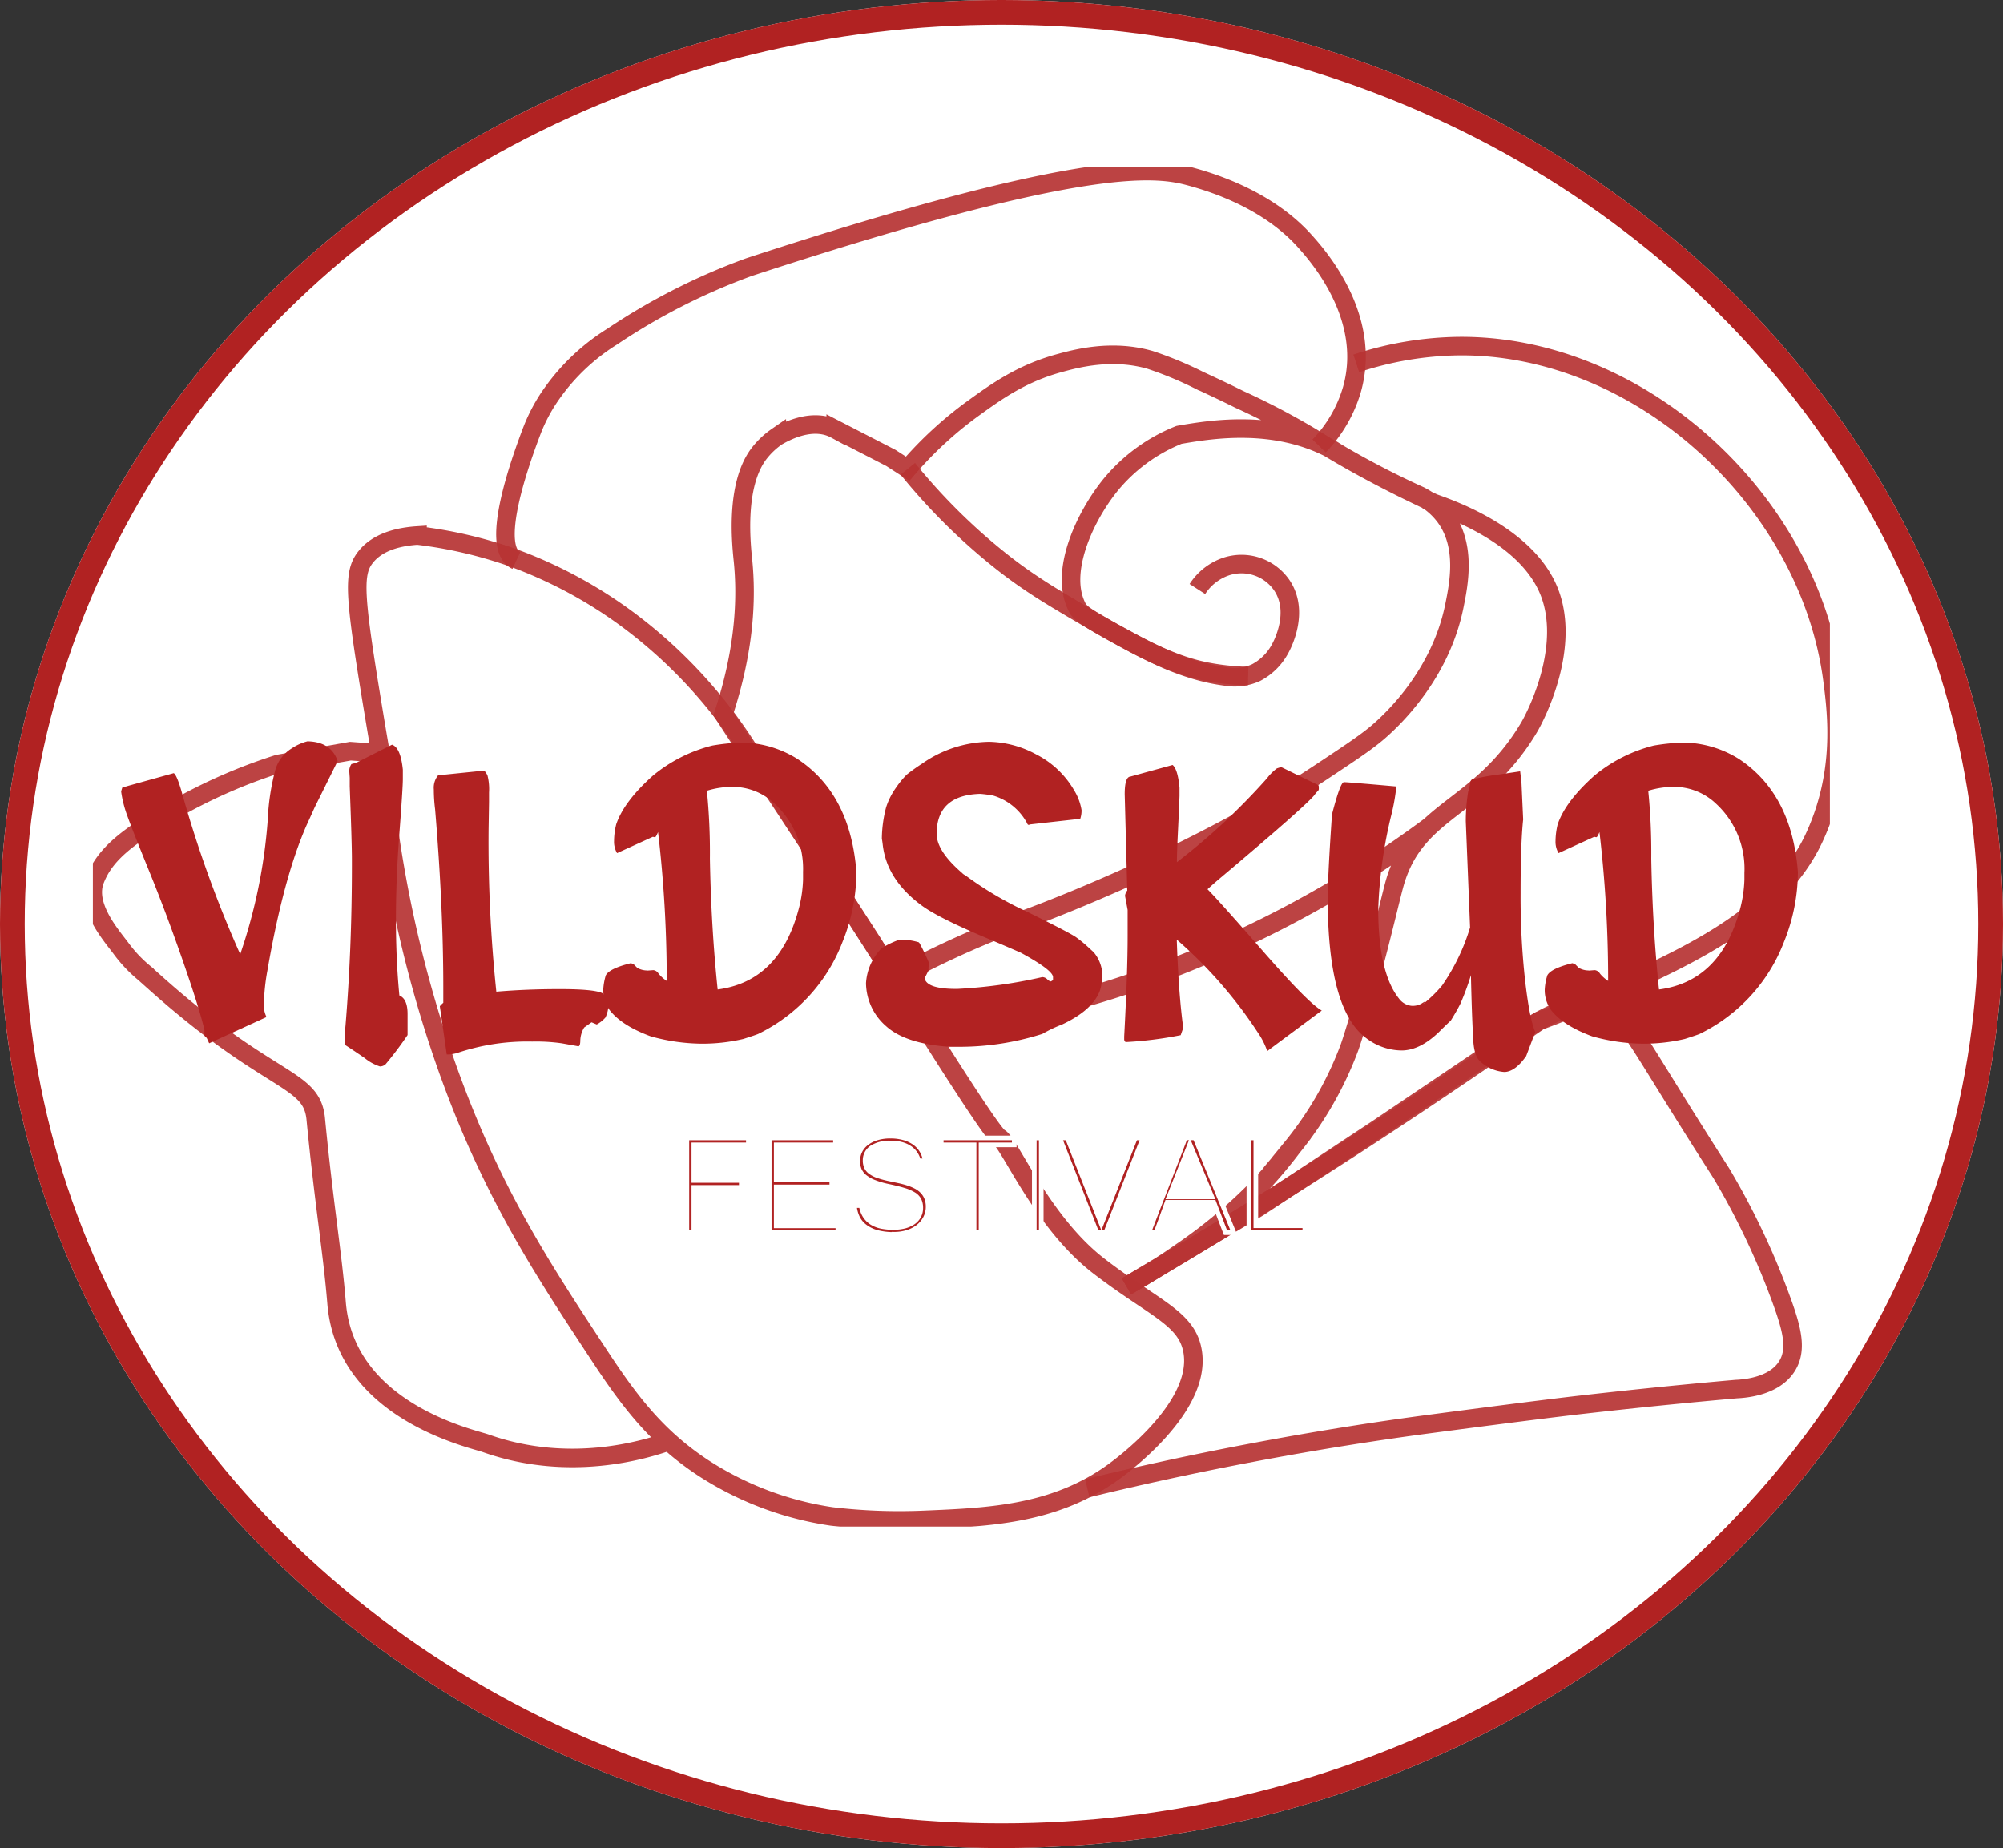 <svg xmlns="http://www.w3.org/2000/svg" xmlns:xlink="http://www.w3.org/1999/xlink" width="324" height="299" viewBox="0 0 324 299">
  <rect x="0" y="0" width="324" height="299" fill="#333333" stroke="none"/>
  <defs>
    <clipPath id="clip-path">
      <rect id="Rectangle_40" data-name="Rectangle 40" width="281" height="220" transform="translate(-0.076 -0.491)" fill="#fff"/>
    </clipPath>
  </defs>
  <g id="Group_63" data-name="Group 63" transform="translate(-1629 -1803)">
    <g id="Ellipse_53" data-name="Ellipse 53" transform="translate(1629 1803)" fill="#fff" stroke="#b12222" stroke-width="4">
      <ellipse cx="162" cy="149.5" rx="162" ry="149.5" stroke="none"/>
      <ellipse cx="162" cy="149.5" rx="160" ry="147.5" fill="none"/>
    </g>
    <g id="hero_logo_2" transform="translate(1644.076 1830.491)" clip-path="url(#clip-path)">
      <g id="Group_23" data-name="Group 23" transform="translate(-0.07 0.194)" opacity="0.92">
        <path id="Path_521" data-name="Path 521" d="M93.8,271.705c-3.958,1.409-16.191,5.207-29.8.382-2.258-.8-22.687-5.167-24.123-22.715-.662-8.113-2.027-15.939-3.368-29.769-.654-6.728-7.182-5.406-25.3-21.433-1.013-.9-1.851-1.648-2.4-2.141a22.128,22.128,0,0,1-3.774-3.981c-1.588-2.141-5.865-6.911-4.229-11.122,1.62-4.172,5.211-6.982,12.624-11.258a86.387,86.387,0,0,1,17.029-7.5q5.829-1.027,11.651-2.062l4.892.358s-.223-1.242-.559-3.233c-3.679-21.958-4.07-25.748-1.875-28.519,1.061-1.346,3.28-3.169,8.4-3.5a71.108,71.108,0,0,1,15.042,3.456A73.576,73.576,0,0,1,87.628,139.3a78.75,78.75,0,0,1,20.445,23.153l18.513,28.654s18.968,30.859,20.516,31.544,6.855,13.663,16.064,20.748c9.145,7.038,14.492,8.463,15.234,14.164,1.165,9-11.746,18.368-13.039,19.292-.551.39-1.094.756-1.652,1.106-.79.5-1.588.956-2.394,1.378s-1.628.812-2.458,1.171c-7.653,3.288-15.76,3.63-24.083,3.973a92.631,92.631,0,0,1-14.818-.565,52.068,52.068,0,0,1-20.748-7.834c-7.621-5.008-12.05-10.963-16.75-18.1-9.376-14.236-17.372-26.369-24.419-45.907a198.1,198.1,0,0,1-11.044-51.616" transform="translate(-0.44 -66.26)" fill="none" stroke="#b12222" stroke-miterlimit="10" stroke-width="3" opacity="0.92"/>
        <path id="Path_522" data-name="Path 522" d="M275.256,246.712c8.443-2.054,17.308-3.989,26.565-5.74,10.23-1.942,20.045-3.5,29.4-4.729,10.917-1.441,19.224-2.5,24.116-3.057,9.592-1.091,18-1.911,24.889-2.516,1.453-.064,6.137-.43,8.2-3.686,1.7-2.675.814-6-.758-10.374a121.639,121.639,0,0,0-9.863-20.884c-1.4-2.182-3.862-6.043-6.895-10.916-6.743-10.828-8.53-14.092-10.868-15.374a6.036,6.036,0,0,0-1.341-.533c-5.02-1.489-10.526,2.078-16.375,5.963-.933.621-2.13,1.449-3.5,2.484q-8.235,5.553-16.47,11.1l-19.455,12.858-4.046,2.421-4.309,2.572L281.6,214.037a98.52,98.52,0,0,0,8.881-5.573,80.8,80.8,0,0,0,11.818-9.793,71.628,71.628,0,0,0,6.041-7.022c-.439.589-.79,1.035-1.117,1.441-1.117,1.377-2.194,2.611-2.21,2.6s1.763-2.046,3.319-4.037a57.135,57.135,0,0,0,9.352-16.29c.479-1.369.958-2.969,1.892-6.083.08-.279,1-3.193,1.82-6.314,1.955-7.4,3.04-12.205,3.607-14.2,3.479-12.07,13.749-11.768,21.705-25.127,1.117-1.871,6.927-13.177,3.176-22.205-4.253-10.255-19.559-14.268-19.463-14.451.024-.04.822.342.83.326.024-.048-8.155-3.638-16.845-8.877-1.875-1.131-2.259-1.425-4.182-2.54-4.3-2.492-7.956-4.252-10.4-5.358-1.516-.764-3.735-1.823-6.424-3.065a59.394,59.394,0,0,0-7.988-3.312c-6.209-1.783-11.97-.215-14.731.541-6.073,1.664-10.143,4.6-13.829,7.261A61.53,61.53,0,0,0,246.2,81.769c-.9-.581-1.812-1.17-2.713-1.752l-8.922-4.594a6.993,6.993,0,0,0-.83-.382c-3.376-1.266-7.062.581-8.706,1.545a12.841,12.841,0,0,0-2.729,2.548c-4.214,5.247-2.929,15.5-2.713,17.723.543,5.692.351,13.909-3.176,24.6,1.029,1.576,2.051,3.153,3.08,4.729q5.47,8.384,10.957,16.68,5.769,8.981,11.539,17.969l1.5,2.4,4.476,7.19c.439.7.878,1.393,1.317,2.094a164.911,164.911,0,0,0,38.886-9.6c25.8-9.785,42.6-23.368,42.589-23.383a174.922,174.922,0,0,1-43.515,23.67,165.981,165.981,0,0,1-37.968,9.307q-2.622-4.144-5.251-8.288c2.546-1.393,6.623-3.527,11.787-5.812,6.544-2.89,8.578-3.257,17.324-6.863,6.807-2.811,11.874-5.191,13.821-6.115,6.312-3,11.491-5.765,15.226-7.843,2.634-1.513,6.44-3.782,10.916-6.743,5.147-3.416,7.725-5.119,9.752-6.959,1.923-1.744,9.536-8.838,11.786-19.9.71-3.5,1.955-9.61-1.4-14.307a11.537,11.537,0,0,0-4.2-3.567c-2.785-1.258-6.855-3.217-11.675-5.963-2.554-1.457-2.011-1.25-2.945-1.728-9.073-4.618-19-3.01-23.413-2.293-.423.072-.758.127-.909.159a27.538,27.538,0,0,0-11,8.009c-4.173,5.1-8.554,14.307-5.362,20.087.582,1.051,3.287,2.532,8.674,5.446,3.511,1.9,8.993,4.737,15.2,5.541a8.387,8.387,0,0,0,4.964-.621,9.328,9.328,0,0,0,3.894-3.885c.256-.454,3.256-5.963.2-10.343a7.915,7.915,0,0,0-8.914-2.946,8.96,8.96,0,0,0-4.677,3.646" transform="translate(-114.389 -33.615)" fill="none" stroke="#b12222" stroke-miterlimit="10" stroke-width="3" opacity="0.92"/>
        <path id="Path_523" data-name="Path 523" d="M279.523,102.372a96.893,96.893,0,0,0,13.981,14.06c5.331,4.363,9.336,6.68,17.3,11.3,9.3,5.4,13.861,7.046,18.9,7.771a41.231,41.231,0,0,0,4.876.406" transform="translate(-147.687 -54.211)" fill="none" stroke="#b12222" stroke-miterlimit="10" stroke-width="3" opacity="0.92"/>
        <path id="Path_524" data-name="Path 524" d="M143.522,63.414c-.12-.056-.223-.12-.335-.183-3.711-2.508.71-15.223,2.873-20.884a27.287,27.287,0,0,1,3.272-6.043,33.861,33.861,0,0,1,9.7-9.116,102.639,102.639,0,0,1,22.128-11.242c55.508-18.177,66.266-16.059,71.572-14.6,10.869,2.994,16.112,7.962,18.2,10.263,1.955,2.158,11.092,12.237,7.764,24.092a22.059,22.059,0,0,1-5.33,9.188" transform="translate(-74.999 -0.42)" fill="none" stroke="#b12222" stroke-miterlimit="10" stroke-width="3" opacity="0.92"/>
        <path id="Path_525" data-name="Path 525" d="M391.588,63.148a54.978,54.978,0,0,1,16.622-2.795c29.191-.223,56.554,24.793,60.4,53.973.742,5.629,1.875,15.183-2.977,25.605-6.28,13.487-22.7,20.207-36.149,26.218-3.487,1.561-6.4,2.683-8.315,3.384q-9.086,6.354-18.577,12.691-24.586,16.409-48.167,30.247" transform="translate(-187.206 -32.04)" fill="none" stroke="#b12222" stroke-miterlimit="10" stroke-width="3" opacity="0.92"/>
      </g>
      <path id="Path_526" data-name="Path 526" d="M213.828,332.676H205v5.749h7.677v1.122H205v7.333h-1.125V331.554h9.943v1.122Z" transform="translate(-107.845 -174.935)" fill="#b12222" stroke="#fff" stroke-miterlimit="10" stroke-width="0.75"/>
      <path id="Path_527" data-name="Path 527" d="M243.163,346.88H232.071V331.554h10.717v1.122H233.2v5.669h8.993v1.123H233.2v6.3h9.975v1.123Z" transform="translate(-122.721 -174.935)" fill="#b12222" stroke="#fff" stroke-miterlimit="10" stroke-width="0.75"/>
      <path id="Path_528" data-name="Path 528" d="M267.629,346.839a10.23,10.23,0,0,1-2.721-.326,5.649,5.649,0,0,1-1.955-.94,4.069,4.069,0,0,1-1.213-1.473,5.2,5.2,0,0,1-.495-1.934h1.109a4.177,4.177,0,0,0,.631,1.72,3.623,3.623,0,0,0,1.141,1.091,4.794,4.794,0,0,0,1.548.573,9.764,9.764,0,0,0,1.851.167,7.419,7.419,0,0,0,1.844-.215,4.465,4.465,0,0,0,1.4-.629,2.8,2.8,0,0,0,.894-1,2.722,2.722,0,0,0,.311-1.306,2.893,2.893,0,0,0-.264-1.3,2.386,2.386,0,0,0-.894-.915,6.858,6.858,0,0,0-1.66-.7c-.686-.207-1.54-.414-2.561-.629a13.366,13.366,0,0,1-2.171-.645,5.807,5.807,0,0,1-1.492-.844,3.008,3.008,0,0,1-.87-1.106,3.555,3.555,0,0,1-.279-1.449,3.617,3.617,0,0,1,.375-1.64,3.7,3.7,0,0,1,1.069-1.274,5.178,5.178,0,0,1,1.668-.828,7.306,7.306,0,0,1,2.155-.295,8.016,8.016,0,0,1,2.163.271,5.576,5.576,0,0,1,1.716.788,4.174,4.174,0,0,1,1.771,2.938h-1.078a3.687,3.687,0,0,0-.5-1.147,3.386,3.386,0,0,0-.9-.915,4.548,4.548,0,0,0-1.317-.605,6.181,6.181,0,0,0-1.748-.215,5.366,5.366,0,0,0-3.12.756,2.417,2.417,0,0,0-1.061,2.07,2.549,2.549,0,0,0,.2,1.051,2.085,2.085,0,0,0,.662.8,4.52,4.52,0,0,0,1.245.629,15.223,15.223,0,0,0,1.923.509c.447.1.91.191,1.389.295s.941.223,1.4.366a8.781,8.781,0,0,1,1.3.518,4.027,4.027,0,0,1,1.069.756,3.325,3.325,0,0,1,.726,1.067,3.762,3.762,0,0,1,.272,1.473,3.9,3.9,0,0,1-.415,1.8,4.371,4.371,0,0,1-1.149,1.417,5.414,5.414,0,0,1-1.756.924,7.029,7.029,0,0,1-2.21.326Z" transform="translate(-138.113 -174.615)" fill="#b12222" stroke="#fff" stroke-miterlimit="10" stroke-width="0.75"/>
      <path id="Path_529" data-name="Path 529" d="M302.786,332.676h-5.371v14.2h-1.125v-14.2h-5.315v-1.122h11.81Z" transform="translate(-153.8 -174.935)" fill="#b12222" stroke="#fff" stroke-miterlimit="10" stroke-width="0.75"/>
      <path id="Path_530" data-name="Path 530" d="M323.961,346.88h-1.125V331.554h1.125Z" transform="translate(-170.609 -174.935)" fill="#b12222" stroke="#fff" stroke-miterlimit="10" stroke-width="0.75"/>
      <path id="Path_531" data-name="Path 531" d="M345,331.554l-6.017,15.326h-1.445l-6.017-15.326h1.245l5.5,13.925,5.5-13.925Z" transform="translate(-175.19 -174.935)" fill="#b12222" stroke="#fff" stroke-miterlimit="10" stroke-width="0.75"/>
      <path id="Path_532" data-name="Path 532" d="M375.783,346.863h-1.349l-1.883-4.928h-7.557c-.271.772-.566,1.592-.886,2.452s-.622,1.688-.909,2.468H362.01c.5-1.322,1.005-2.619,1.492-3.893s.981-2.532,1.468-3.782.974-2.516,1.468-3.782.99-2.564,1.492-3.877h1.588l6.272,15.342Zm-3.551-5.8-3.559-8.527-3.384,8.527Z" transform="translate(-191.278 -174.918)" fill="#b12222" stroke="#fff" stroke-miterlimit="10" stroke-width="0.75"/>
      <path id="Path_533" data-name="Path 533" d="M405.368,346.88h-9.049V331.554h1.125v14.2h7.924Z" transform="translate(-209.379 -174.935)" fill="#b12222" stroke="#fff" stroke-miterlimit="10" stroke-width="0.75"/>
      <path id="Path_534" data-name="Path 534" d="M33.678,240.32,24.4,244.563c-.184-.414-.327-.717-.415-.907-.184-.048-.3-.207-.351-.486v-.764q-.766-3.344-3.487-11.17T14.7,216.721c-1.811-4.45-2.992-7.42-3.519-8.909a18.561,18.561,0,0,1-1.013-3.965,4.547,4.547,0,0,1,.207-.693h.072l8.227-2.293c.375.231.862,1.465,1.468,3.686a189.945,189.945,0,0,0,9.281,25.613,86.539,86.539,0,0,0,4.461-21.783,36.953,36.953,0,0,1,1.221-8.042,6.053,6.053,0,0,1,2.649-3.479A8.261,8.261,0,0,1,40.3,195.71c2.554.048,4.189,1.115,4.884,3.2l-3.695,7.444c-.375.836-.814,1.807-1.325,2.922Q36.4,217.84,33.822,232.8a33.3,33.3,0,0,0-.559,5.151A4.381,4.381,0,0,0,33.678,240.32Z" transform="translate(-5.644 -103.263)" fill="#b12222"/>
      <path id="Path_535" data-name="Path 535" d="M86.8,242.462q1.041-12.528,1.045-25.964v-1.114q0-2.58-.351-11.76v-1.393l-.072-1.043A1.957,1.957,0,0,1,87.776,200l.559-.136h.072l5.929-2.994c.933.326,1.508,1.672,1.748,4.037v1.529c0,.932-.184,3.861-.559,8.806s-.558,9.57-.558,13.885.183,8.424.558,12.317c.886.374,1.325,1.369,1.325,2.994v3.407a56.964,56.964,0,0,1-3.559,4.73,1.4,1.4,0,0,1-.91.35,7.5,7.5,0,0,1-2.474-1.361q-1.987-1.361-3.176-2.126l-.072-.836.136-2.158Z" transform="translate(-46 -103.877)" fill="#b12222"/>
      <path id="Path_536" data-name="Path 536" d="M140.591,250.34l-1.117-.207c-.048,0-.567-.1-1.572-.279a29.32,29.32,0,0,0-4.78-.279,35.447,35.447,0,0,0-12.209,1.879,7.274,7.274,0,0,1-1.189.207h-.415l-1.117-7.794a3.337,3.337,0,0,1,.559-.557v-2.572q0-12.874-1.325-28.742a25.374,25.374,0,0,1-.207-3.2,3.155,3.155,0,0,1,.694-2.293l7.461-.764a2.982,2.982,0,0,1,.527.8,8.9,8.9,0,0,1,.248,2.746v1.529l-.072,4.451a233.127,233.127,0,0,0,1.253,26.242q4.884-.418,10.286-.414c3.6,0,5.873.207,6.8.629a2.133,2.133,0,0,1,1.045,1.847,4.784,4.784,0,0,1-.487,2.126,5.169,5.169,0,0,1-1.4,1.115l-.838-.351-1.189.836a4.328,4.328,0,0,0-.631,2.086c0,.645-.12.971-.351.971Z" transform="translate(-62.123 -108.554)" fill="#b12222"/>
      <path id="Path_537" data-name="Path 537" d="M182.379,233.026l.973-.072a1.119,1.119,0,0,1,.838.557,5.729,5.729,0,0,0,1.325,1.186v-.279a204.28,204.28,0,0,0-1.4-23.805c-.231.557-.4.836-.487.836a1.187,1.187,0,0,1-.351-.071l-5.793,2.643a3.616,3.616,0,0,1-.487-1.983,11.314,11.314,0,0,1,.351-2.683q1.257-3.69,5.929-7.866a24.372,24.372,0,0,1,9.624-4.873,36.641,36.641,0,0,1,4.533-.486,17.332,17.332,0,0,1,9.209,2.643q8.582,5.638,9.56,18.3a30.356,30.356,0,0,1-2.234,11.274,27.488,27.488,0,0,1-13.606,14.9q-.276.143-2.442.836a28.989,28.989,0,0,1-6.87.764,31.4,31.4,0,0,1-8.124-1.186q-4.74-1.744-6.7-4.315a5.543,5.543,0,0,1-.974-3.272,9.414,9.414,0,0,1,.415-2.293q.622-1.11,4.046-1.951l.415.135.63.629a3.3,3.3,0,0,0,1.6.414Zm25.185-15.868a14.3,14.3,0,0,0-4.6-11.139,9.836,9.836,0,0,0-6.767-2.715,13.859,13.859,0,0,0-4.182.629,100.686,100.686,0,0,1,.487,10.995q.2,11.071,1.253,21.155,10.114-1.326,13.183-13.3a20.87,20.87,0,0,0,.631-4.451v-1.178Z" transform="translate(-92.747 -103.485)" fill="#b12222"/>
      <path id="Path_538" data-name="Path 538" d="M275.309,232.883,274.75,234v.35q.623,1.529,5.195,1.5a79.283,79.283,0,0,0,13.773-1.911,1.184,1.184,0,0,1,.8.35,1.106,1.106,0,0,0,.59.351l.351-.207v-.486c0-.741-1.74-2.062-5.235-3.965-2.139-.932-3.655-1.576-4.533-1.95q-8.235-3.4-11.228-5.5-5.925-4.24-6.56-10.087c-.048-.414-.1-.717-.136-.908a20.818,20.818,0,0,1,.694-5.08,11.573,11.573,0,0,1,1.676-3.272,13.776,13.776,0,0,1,1.676-2.022,29.524,29.524,0,0,1,2.442-1.744,19.348,19.348,0,0,1,10.885-3.551,16.593,16.593,0,0,1,7.565,2.022,14.9,14.9,0,0,1,6.177,5.844,8.852,8.852,0,0,1,1.189,3.169,4.162,4.162,0,0,1-.208,1.425l-8.092.907a.6.6,0,0,1-.279.072c-.1,0-.183-.12-.279-.35a9.2,9.2,0,0,0-5.442-4.387,19.917,19.917,0,0,0-2.091-.279q-7.05.2-7.046,6.473,0,2.783,4.118,6.33a1.444,1.444,0,0,0,.487.351,56.71,56.71,0,0,0,10.078,5.947q6.871,3.38,7.884,4.108a20.242,20.242,0,0,1,1.915,1.568l.909.836a5.935,5.935,0,0,1,1.4,3.447,9.117,9.117,0,0,1-.352,2.683q-1.113,3.2-6.136,5.565a22.277,22.277,0,0,0-3.208,1.529,44.37,44.37,0,0,1-13.39,2.086h-1.6q-7.182-.49-10.326-3.376a9.336,9.336,0,0,1-3.208-6.927,8.824,8.824,0,0,1,2.514-5.637,14.136,14.136,0,0,1,2.618-1.29,5.533,5.533,0,0,1,1.117-.1,11.479,11.479,0,0,1,2.266.414l.136.136a33.374,33.374,0,0,1,1.532,3.2l-.072.693v.565Z" transform="translate(-140.199 -103.343)" fill="#b12222"/>
      <path id="Path_539" data-name="Path 539" d="M354.135,224.134l-.415-15.589c0-1.855.3-2.811.91-2.85l6.839-1.879c.558.462.933,1.7,1.117,3.687v1.322q-.072,2.09-.247,5.637t-.176,5.08a104.923,104.923,0,0,0,14.579-13.575,7.682,7.682,0,0,1,1.6-1.6l.63-.207h.072l6,2.922a.6.6,0,0,1,.072.278v.279a.484.484,0,0,1-.175.414,3.4,3.4,0,0,0-.527.629q-1.676,2.019-15.489,13.638c-.654.557-1.253,1.091-1.811,1.6q1.747,1.744,9.033,10.087t9.448,9.539c-.934.692-2.394,1.783-4.4,3.272s-3.463,2.572-4.4,3.272v-.207l-.072.072a12.323,12.323,0,0,0-1.468-2.85,72.531,72.531,0,0,0-13.111-15.031q.276,8.634,1.045,14.267l-.415,1.187a61.025,61.025,0,0,1-8.858,1.114c-.1,0-.184-.111-.279-.35v-.557q.563-10.438.558-16.354v-4.108l-.423-2.293a1.554,1.554,0,0,1,.351-.836Zm.072,23.455c.048,0,.232-.024.559-.071A4.127,4.127,0,0,1,354.206,247.59Z" transform="translate(-186.866 -107.54)" fill="#b12222"/>
      <path id="Path_540" data-name="Path 540" d="M424.023,212.885q1.329-5.147,1.916-5.151c.391,0,3.2.231,8.4.693v.693a32.017,32.017,0,0,1-.694,3.758,74.175,74.175,0,0,0-2.163,15.589q.072,10.163,3.352,14.267a2.872,2.872,0,0,0,2.059,1.186,2.909,2.909,0,0,0,1.572-.35,6.462,6.462,0,0,1,.591-.35c.024,0,.032.008.032.032a2.415,2.415,0,0,1-.351.382,21.282,21.282,0,0,0,3.072-2.993,33.4,33.4,0,0,0,4.533-9.395l-.694-17.189a29.383,29.383,0,0,1,.383-4.769,9.062,9.062,0,0,0,.311-1.322.918.918,0,0,1,.279-.661,36.555,36.555,0,0,1,4.294-.8c2.067-.3,3.248-.478,3.527-.525l.207,1.672.28,6.123q-.42,3.965-.415,11.9a123.625,123.625,0,0,0,.734,14.2q.731,6.258,1.636,8.28l-1.468,3.893c-1.213,1.719-2.394,2.572-3.559,2.572a6.377,6.377,0,0,1-3.838-1.672q-1.113-.908-1.189-4.037-.2-3.344-.351-9.952a42.679,42.679,0,0,1-1.676,4.562q-.563,1.146-1.6,2.818c-.279.231-.933.86-1.955,1.879-2.051,1.95-4.046,2.922-6,2.922a9.579,9.579,0,0,1-5.65-1.951q-6.272-4.526-6.28-22.619,0-3.69.694-13.71Z" transform="translate(-223.622 -108.678)" fill="#b12222"/>
      <path id="Path_541" data-name="Path 541" d="M504.751,233.026l.974-.072a1.12,1.12,0,0,1,.838.557,5.721,5.721,0,0,0,1.325,1.186v-.279a204.5,204.5,0,0,0-1.4-23.805c-.231.557-.4.836-.487.836a1.184,1.184,0,0,1-.351-.071l-5.785,2.643a3.612,3.612,0,0,1-.487-1.983,11.749,11.749,0,0,1,.351-2.683q1.256-3.69,5.929-7.866a24.371,24.371,0,0,1,9.624-4.873,36.643,36.643,0,0,1,4.533-.486,17.336,17.336,0,0,1,9.209,2.643q8.582,5.638,9.56,18.3a30.349,30.349,0,0,1-2.234,11.274,27.485,27.485,0,0,1-13.606,14.9q-.276.143-2.442.836a28.994,28.994,0,0,1-6.871.764,31.4,31.4,0,0,1-8.123-1.186q-4.74-1.744-6.7-4.315a5.54,5.54,0,0,1-.974-3.272,9.268,9.268,0,0,1,.423-2.293q.622-1.11,4.046-1.951l.415.135.631.629a3.3,3.3,0,0,0,1.6.414Zm25.185-15.868a14.3,14.3,0,0,0-4.6-11.139,9.836,9.836,0,0,0-6.767-2.715,13.946,13.946,0,0,0-4.189.629,100.8,100.8,0,0,1,.487,10.995q.2,11.071,1.253,21.155,10.114-1.326,13.183-13.3a20.835,20.835,0,0,0,.63-4.451V217.15Z" transform="translate(-262.838 -103.485)" fill="#b12222"/>
    </g>
  </g>
</svg>
